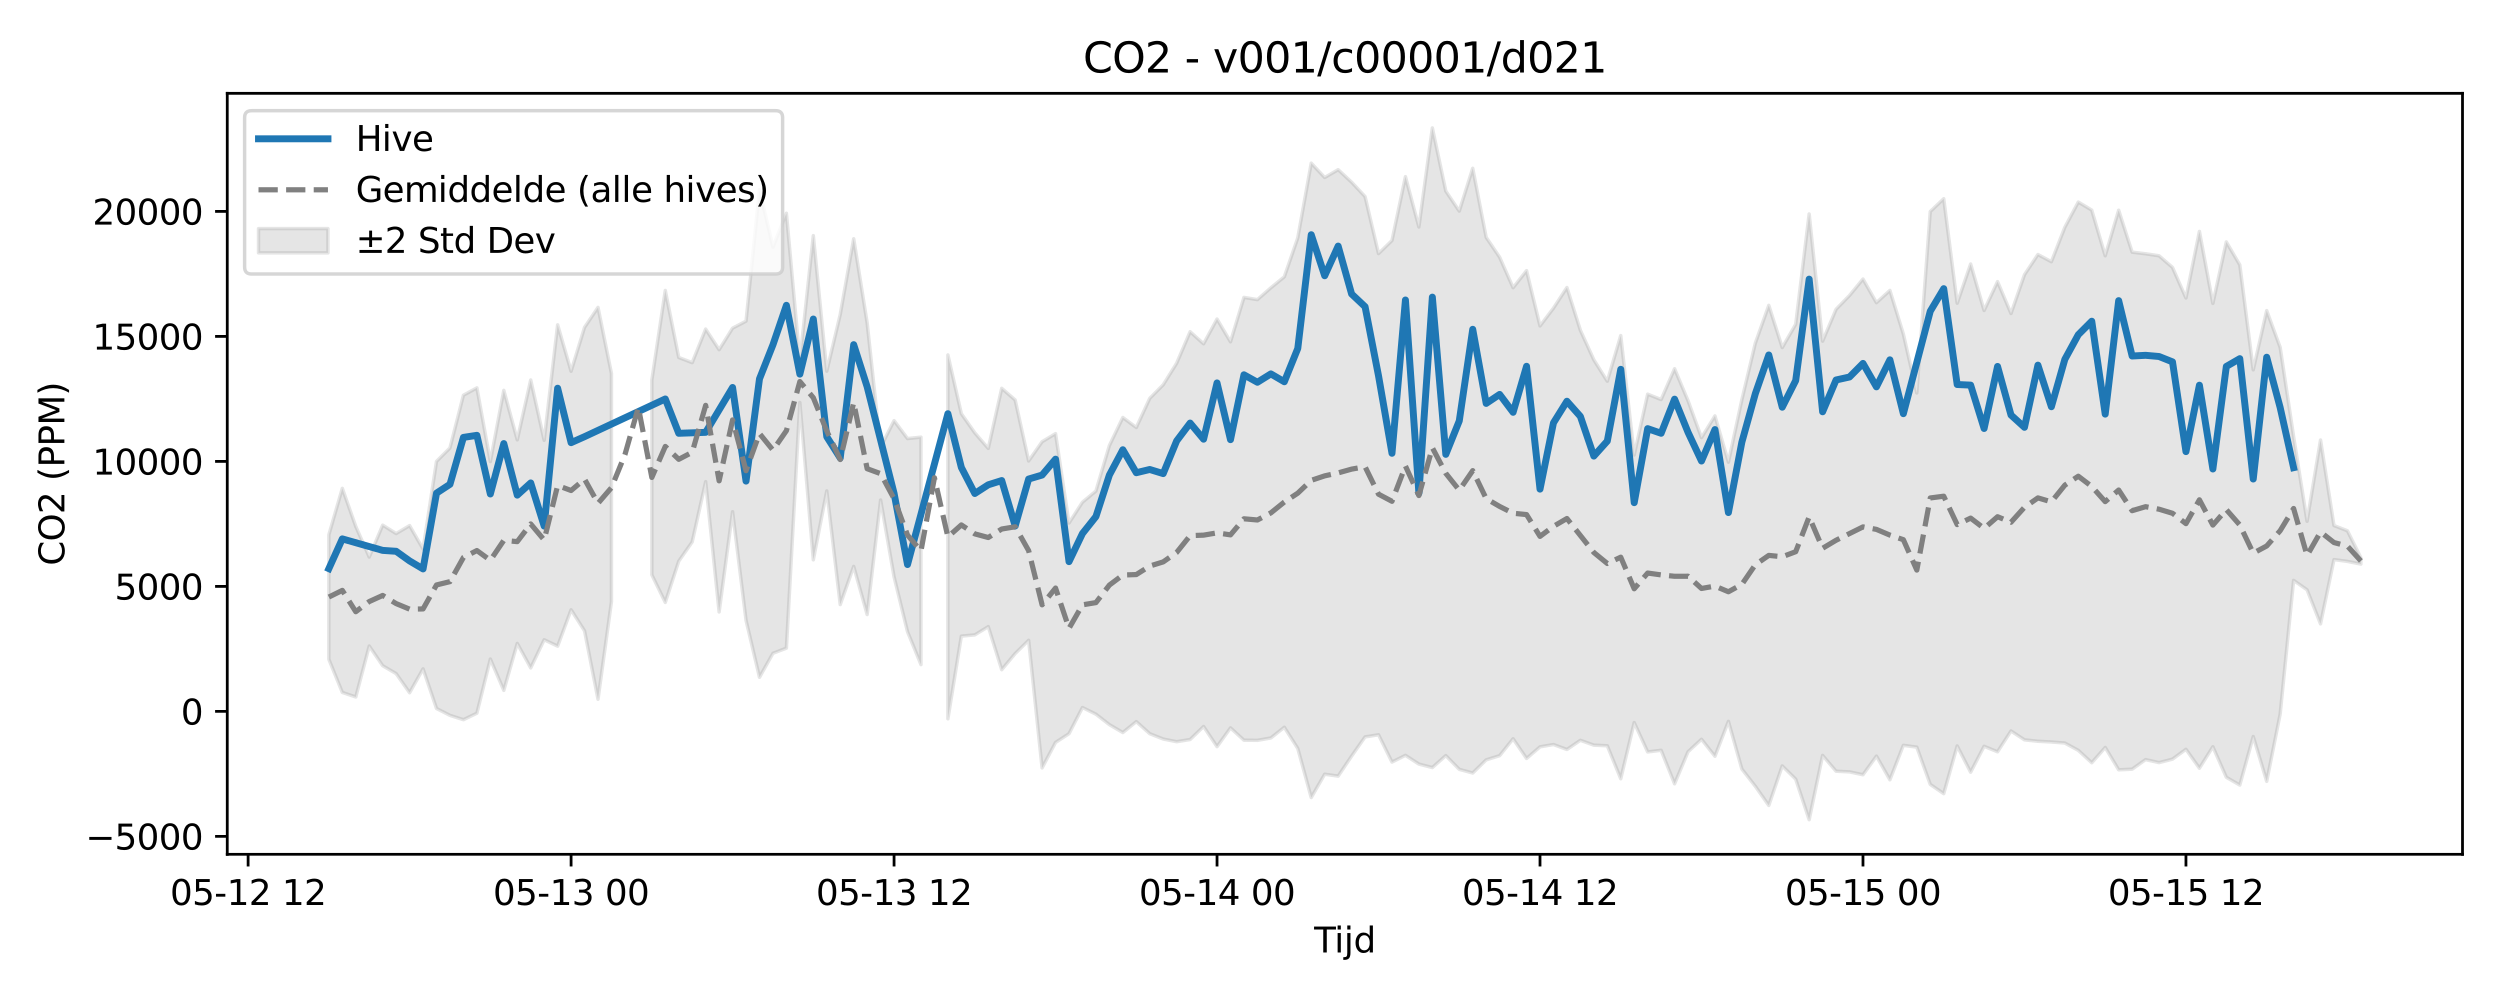 <?xml version="1.0" encoding="utf-8" standalone="no"?>
<!DOCTYPE svg PUBLIC "-//W3C//DTD SVG 1.1//EN"
  "http://www.w3.org/Graphics/SVG/1.1/DTD/svg11.dtd">
<svg xmlns:xlink="http://www.w3.org/1999/xlink" width="720pt" height="288pt" viewBox="0 0 720 288" xmlns="http://www.w3.org/2000/svg" version="1.1">
 <defs>
  <style type="text/css">*{stroke-linejoin: round; stroke-linecap: butt}</style>
 </defs>
 <g id="figure_1">
  <g id="patch_1">
   <path d="M 0 288 
L 720 288 
L 720 0 
L 0 0 
z
" style="fill: #ffffff"/>
  </g>
  <g id="axes_1">
   <g id="patch_2">
    <path d="M 65.45 246.04 
L 709.2 246.04 
L 709.2 26.88 
L 65.45 26.88 
z
" style="fill: #ffffff"/>
   </g>
   <g id="FillBetweenPolyCollection_1">
    <path d="M 94.711 154.01 
L 94.711 189.885 
L 98.587 199.421 
L 102.463 200.731 
L 106.338 186.057 
L 110.214 191.731 
L 114.09 194.005 
L 117.965 199.512 
L 121.841 192.628 
L 125.717 204.054 
L 129.592 206.027 
L 133.468 207.275 
L 137.344 205.402 
L 141.219 189.806 
L 145.095 198.836 
L 148.971 185.295 
L 152.847 192.362 
L 156.722 184.247 
L 160.598 186.095 
L 164.474 175.611 
L 168.349 181.695 
L 172.225 201.39 
L 176.101 173.303 
L 176.101 107.586 
L 176.101 107.586 
L 172.225 88.534 
L 168.349 94.281 
L 164.474 106.928 
L 160.598 93.55 
L 156.722 126.811 
L 152.847 109.435 
L 148.971 126.682 
L 145.095 112.42 
L 141.219 132.943 
L 137.344 111.709 
L 133.468 113.82 
L 129.592 128.997 
L 125.717 132.876 
L 121.841 158.117 
L 117.965 151.372 
L 114.09 153.663 
L 110.214 151.24 
L 106.338 160.437 
L 102.463 151.615 
L 98.587 140.646 
L 94.711 154.01 
z
" clip-path="url(#p201d112341)" style="fill: #808080; fill-opacity: 0.2; stroke: #808080; stroke-opacity: 0.2"/>
    <path d="M 187.728 109.461 
L 187.728 165.546 
L 191.603 173.503 
L 195.479 161.614 
L 199.355 156.073 
L 203.23 138.718 
L 207.106 176.245 
L 210.982 147.374 
L 214.857 178.638 
L 218.733 195.065 
L 222.609 188.152 
L 226.484 186.663 
L 230.36 115.908 
L 234.236 161.241 
L 238.111 141.38 
L 241.987 174.123 
L 245.863 163.123 
L 249.738 176.995 
L 253.614 143.99 
L 257.49 166.127 
L 261.365 181.931 
L 265.241 191.411 
L 265.241 125.903 
L 265.241 125.903 
L 261.365 126.303 
L 257.49 121.141 
L 253.614 128.833 
L 249.738 92.98 
L 245.863 68.763 
L 241.987 90.578 
L 238.111 106.904 
L 234.236 67.858 
L 230.36 103.854 
L 226.484 61.415 
L 222.609 71.136 
L 218.733 54.627 
L 214.857 92.484 
L 210.982 94.506 
L 207.106 100.713 
L 203.23 94.772 
L 199.355 104.44 
L 195.479 102.954 
L 191.603 83.65 
L 187.728 109.461 
z
" clip-path="url(#p201d112341)" style="fill: #808080; fill-opacity: 0.2; stroke: #808080; stroke-opacity: 0.2"/>
    <path d="M 272.993 102.219 
L 272.993 207.023 
L 276.868 183.204 
L 280.744 182.852 
L 284.62 180.463 
L 288.495 192.879 
L 292.371 188.224 
L 296.247 184.398 
L 300.122 221.164 
L 303.998 213.826 
L 307.874 211.301 
L 311.749 203.767 
L 315.625 205.689 
L 319.501 208.696 
L 323.376 210.972 
L 327.252 207.827 
L 331.128 211.308 
L 335.003 212.835 
L 338.879 213.609 
L 342.755 212.984 
L 346.63 209.233 
L 350.506 215.041 
L 354.382 209.633 
L 358.257 213.176 
L 362.133 213.221 
L 366.009 212.534 
L 369.884 209.448 
L 373.76 215.559 
L 377.636 229.695 
L 381.511 222.972 
L 385.387 223.527 
L 389.263 217.754 
L 393.139 212.237 
L 397.014 211.612 
L 400.89 219.481 
L 404.766 217.536 
L 408.641 220.056 
L 412.517 221.06 
L 416.393 217.61 
L 420.268 221.572 
L 424.144 222.626 
L 428.02 218.836 
L 431.895 217.633 
L 435.771 212.762 
L 439.647 218.446 
L 443.522 215.09 
L 447.398 214.425 
L 451.274 215.855 
L 455.149 213.205 
L 459.025 214.606 
L 462.901 214.784 
L 466.776 224.287 
L 470.652 208.09 
L 474.528 216.559 
L 478.403 216.081 
L 482.279 225.74 
L 486.155 216.499 
L 490.03 212.912 
L 493.906 217.807 
L 497.782 207.749 
L 501.657 221.482 
L 505.533 226.447 
L 509.409 231.969 
L 513.285 220.585 
L 517.16 224.391 
L 521.036 236.078 
L 524.912 217.558 
L 528.787 222.11 
L 532.663 222.307 
L 536.539 223.127 
L 540.414 217.759 
L 544.29 224.582 
L 548.166 214.659 
L 552.041 215.178 
L 555.917 225.913 
L 559.793 228.577 
L 563.668 214.833 
L 567.544 222.397 
L 571.42 214.933 
L 575.295 216.521 
L 579.171 210.521 
L 583.047 213.077 
L 586.922 213.487 
L 590.798 213.691 
L 594.674 213.994 
L 598.549 216.105 
L 602.425 219.675 
L 606.301 215.271 
L 610.176 221.71 
L 614.052 221.529 
L 617.928 218.768 
L 621.803 219.634 
L 625.679 218.634 
L 629.555 215.794 
L 633.431 221.243 
L 637.306 215.063 
L 641.182 223.859 
L 645.058 226.102 
L 648.933 212.12 
L 652.809 225.026 
L 656.685 205.648 
L 660.56 167.151 
L 664.436 169.874 
L 668.312 179.682 
L 672.187 161.157 
L 676.063 161.688 
L 679.939 162.46 
L 679.939 160.648 
L 679.939 160.648 
L 676.063 152.871 
L 672.187 151.356 
L 668.312 126.719 
L 664.436 150.129 
L 660.56 125.744 
L 656.685 100.035 
L 652.809 89.455 
L 648.933 106.524 
L 645.058 76.282 
L 641.182 69.677 
L 637.306 87.382 
L 633.431 66.647 
L 629.555 85.822 
L 625.679 77.018 
L 621.803 73.664 
L 617.928 73.085 
L 614.052 72.627 
L 610.176 60.544 
L 606.301 73.666 
L 602.425 60.516 
L 598.549 58.194 
L 594.674 65.452 
L 590.798 75.382 
L 586.922 73.302 
L 583.047 79.127 
L 579.171 90.291 
L 575.295 81.108 
L 571.42 89.418 
L 567.544 76.034 
L 563.668 87.334 
L 559.793 57.232 
L 555.917 60.918 
L 552.041 113.185 
L 548.166 96.201 
L 544.29 83.64 
L 540.414 87.168 
L 536.539 80.361 
L 532.663 85.092 
L 528.787 89.075 
L 524.912 98.253 
L 521.036 61.62 
L 517.16 93.395 
L 513.285 100.098 
L 509.409 87.936 
L 505.533 98.835 
L 501.657 115.124 
L 497.782 133.102 
L 493.906 119.783 
L 490.03 126.046 
L 486.155 115.412 
L 482.279 106.196 
L 478.403 115.068 
L 474.528 113.517 
L 470.652 131.04 
L 466.776 96.647 
L 462.901 109.792 
L 459.025 103.627 
L 455.149 95.118 
L 451.274 82.806 
L 447.398 88.748 
L 443.522 93.868 
L 439.647 77.949 
L 435.771 82.862 
L 431.895 74.079 
L 428.02 68.357 
L 424.144 48.464 
L 420.268 60.795 
L 416.393 55.038 
L 412.517 36.842 
L 408.641 65.377 
L 404.766 50.875 
L 400.89 69.27 
L 397.014 73.036 
L 393.139 56.613 
L 389.263 52.463 
L 385.387 48.865 
L 381.511 51.121 
L 377.636 46.988 
L 373.76 68.5 
L 369.884 79.722 
L 366.009 82.885 
L 362.133 86.291 
L 358.257 85.648 
L 354.382 98.451 
L 350.506 91.886 
L 346.63 99.013 
L 342.755 95.535 
L 338.879 104.604 
L 335.003 110.815 
L 331.128 114.733 
L 327.252 123.123 
L 323.376 120.238 
L 319.501 128.317 
L 315.625 141.414 
L 311.749 144.621 
L 307.874 150.638 
L 303.998 124.887 
L 300.122 127.215 
L 296.247 132.758 
L 292.371 115.201 
L 288.495 111.835 
L 284.62 129.147 
L 280.744 124.659 
L 276.868 119.149 
L 272.993 102.219 
z
" clip-path="url(#p201d112341)" style="fill: #808080; fill-opacity: 0.2; stroke: #808080; stroke-opacity: 0.2"/>
   </g>
   <g id="matplotlib.axis_1">
    <g id="xtick_1">
     <g id="line2d_1">
      <defs>
       <path id="mfe780f6246" d="M 0 0 
L 0 3.5 
" style="stroke: #000000; stroke-width: 0.8"/>
      </defs>
      <g>
       <use xlink:href="#mfe780f6246" x="71.457" y="246.04" style="stroke: #000000; stroke-width: 0.8"/>
      </g>
     </g>
     <g id="text_1">
      <!-- 05-12 12 -->
      <g transform="translate(48.977 260.638) scale(0.1 -0.1)">
       <defs>
        <path id="DejaVuSans-30" d="M 2034 4250 
Q 1547 4250 1301 3770 
Q 1056 3291 1056 2328 
Q 1056 1369 1301 889 
Q 1547 409 2034 409 
Q 2525 409 2770 889 
Q 3016 1369 3016 2328 
Q 3016 3291 2770 3770 
Q 2525 4250 2034 4250 
z
M 2034 4750 
Q 2819 4750 3233 4129 
Q 3647 3509 3647 2328 
Q 3647 1150 3233 529 
Q 2819 -91 2034 -91 
Q 1250 -91 836 529 
Q 422 1150 422 2328 
Q 422 3509 836 4129 
Q 1250 4750 2034 4750 
z
" transform="scale(0.016)"/>
        <path id="DejaVuSans-35" d="M 691 4666 
L 3169 4666 
L 3169 4134 
L 1269 4134 
L 1269 2991 
Q 1406 3038 1543 3061 
Q 1681 3084 1819 3084 
Q 2600 3084 3056 2656 
Q 3513 2228 3513 1497 
Q 3513 744 3044 326 
Q 2575 -91 1722 -91 
Q 1428 -91 1123 -41 
Q 819 9 494 109 
L 494 744 
Q 775 591 1075 516 
Q 1375 441 1709 441 
Q 2250 441 2565 725 
Q 2881 1009 2881 1497 
Q 2881 1984 2565 2268 
Q 2250 2553 1709 2553 
Q 1456 2553 1204 2497 
Q 953 2441 691 2322 
L 691 4666 
z
" transform="scale(0.016)"/>
        <path id="DejaVuSans-2d" d="M 313 2009 
L 1997 2009 
L 1997 1497 
L 313 1497 
L 313 2009 
z
" transform="scale(0.016)"/>
        <path id="DejaVuSans-31" d="M 794 531 
L 1825 531 
L 1825 4091 
L 703 3866 
L 703 4441 
L 1819 4666 
L 2450 4666 
L 2450 531 
L 3481 531 
L 3481 0 
L 794 0 
L 794 531 
z
" transform="scale(0.016)"/>
        <path id="DejaVuSans-32" d="M 1228 531 
L 3431 531 
L 3431 0 
L 469 0 
L 469 531 
Q 828 903 1448 1529 
Q 2069 2156 2228 2338 
Q 2531 2678 2651 2914 
Q 2772 3150 2772 3378 
Q 2772 3750 2511 3984 
Q 2250 4219 1831 4219 
Q 1534 4219 1204 4116 
Q 875 4013 500 3803 
L 500 4441 
Q 881 4594 1212 4672 
Q 1544 4750 1819 4750 
Q 2544 4750 2975 4387 
Q 3406 4025 3406 3419 
Q 3406 3131 3298 2873 
Q 3191 2616 2906 2266 
Q 2828 2175 2409 1742 
Q 1991 1309 1228 531 
z
" transform="scale(0.016)"/>
        <path id="DejaVuSans-20" transform="scale(0.016)"/>
       </defs>
       <use xlink:href="#DejaVuSans-30"/>
       <use xlink:href="#DejaVuSans-35" transform="translate(63.623 0)"/>
       <use xlink:href="#DejaVuSans-2d" transform="translate(127.246 0)"/>
       <use xlink:href="#DejaVuSans-31" transform="translate(163.33 0)"/>
       <use xlink:href="#DejaVuSans-32" transform="translate(226.953 0)"/>
       <use xlink:href="#DejaVuSans-20" transform="translate(290.576 0)"/>
       <use xlink:href="#DejaVuSans-31" transform="translate(322.363 0)"/>
       <use xlink:href="#DejaVuSans-32" transform="translate(385.986 0)"/>
      </g>
     </g>
    </g>
    <g id="xtick_2">
     <g id="line2d_2">
      <g>
       <use xlink:href="#mfe780f6246" x="164.474" y="246.04" style="stroke: #000000; stroke-width: 0.8"/>
      </g>
     </g>
     <g id="text_2">
      <!-- 05-13 00 -->
      <g transform="translate(141.993 260.638) scale(0.1 -0.1)">
       <defs>
        <path id="DejaVuSans-33" d="M 2597 2516 
Q 3050 2419 3304 2112 
Q 3559 1806 3559 1356 
Q 3559 666 3084 287 
Q 2609 -91 1734 -91 
Q 1441 -91 1130 -33 
Q 819 25 488 141 
L 488 750 
Q 750 597 1062 519 
Q 1375 441 1716 441 
Q 2309 441 2620 675 
Q 2931 909 2931 1356 
Q 2931 1769 2642 2001 
Q 2353 2234 1838 2234 
L 1294 2234 
L 1294 2753 
L 1863 2753 
Q 2328 2753 2575 2939 
Q 2822 3125 2822 3475 
Q 2822 3834 2567 4026 
Q 2313 4219 1838 4219 
Q 1578 4219 1281 4162 
Q 984 4106 628 3988 
L 628 4550 
Q 988 4650 1302 4700 
Q 1616 4750 1894 4750 
Q 2613 4750 3031 4423 
Q 3450 4097 3450 3541 
Q 3450 3153 3228 2886 
Q 3006 2619 2597 2516 
z
" transform="scale(0.016)"/>
       </defs>
       <use xlink:href="#DejaVuSans-30"/>
       <use xlink:href="#DejaVuSans-35" transform="translate(63.623 0)"/>
       <use xlink:href="#DejaVuSans-2d" transform="translate(127.246 0)"/>
       <use xlink:href="#DejaVuSans-31" transform="translate(163.33 0)"/>
       <use xlink:href="#DejaVuSans-33" transform="translate(226.953 0)"/>
       <use xlink:href="#DejaVuSans-20" transform="translate(290.576 0)"/>
       <use xlink:href="#DejaVuSans-30" transform="translate(322.363 0)"/>
       <use xlink:href="#DejaVuSans-30" transform="translate(385.986 0)"/>
      </g>
     </g>
    </g>
    <g id="xtick_3">
     <g id="line2d_3">
      <g>
       <use xlink:href="#mfe780f6246" x="257.49" y="246.04" style="stroke: #000000; stroke-width: 0.8"/>
      </g>
     </g>
     <g id="text_3">
      <!-- 05-13 12 -->
      <g transform="translate(235.009 260.638) scale(0.1 -0.1)">
       <use xlink:href="#DejaVuSans-30"/>
       <use xlink:href="#DejaVuSans-35" transform="translate(63.623 0)"/>
       <use xlink:href="#DejaVuSans-2d" transform="translate(127.246 0)"/>
       <use xlink:href="#DejaVuSans-31" transform="translate(163.33 0)"/>
       <use xlink:href="#DejaVuSans-33" transform="translate(226.953 0)"/>
       <use xlink:href="#DejaVuSans-20" transform="translate(290.576 0)"/>
       <use xlink:href="#DejaVuSans-31" transform="translate(322.363 0)"/>
       <use xlink:href="#DejaVuSans-32" transform="translate(385.986 0)"/>
      </g>
     </g>
    </g>
    <g id="xtick_4">
     <g id="line2d_4">
      <g>
       <use xlink:href="#mfe780f6246" x="350.506" y="246.04" style="stroke: #000000; stroke-width: 0.8"/>
      </g>
     </g>
     <g id="text_4">
      <!-- 05-14 00 -->
      <g transform="translate(328.026 260.638) scale(0.1 -0.1)">
       <defs>
        <path id="DejaVuSans-34" d="M 2419 4116 
L 825 1625 
L 2419 1625 
L 2419 4116 
z
M 2253 4666 
L 3047 4666 
L 3047 1625 
L 3713 1625 
L 3713 1100 
L 3047 1100 
L 3047 0 
L 2419 0 
L 2419 1100 
L 313 1100 
L 313 1709 
L 2253 4666 
z
" transform="scale(0.016)"/>
       </defs>
       <use xlink:href="#DejaVuSans-30"/>
       <use xlink:href="#DejaVuSans-35" transform="translate(63.623 0)"/>
       <use xlink:href="#DejaVuSans-2d" transform="translate(127.246 0)"/>
       <use xlink:href="#DejaVuSans-31" transform="translate(163.33 0)"/>
       <use xlink:href="#DejaVuSans-34" transform="translate(226.953 0)"/>
       <use xlink:href="#DejaVuSans-20" transform="translate(290.576 0)"/>
       <use xlink:href="#DejaVuSans-30" transform="translate(322.363 0)"/>
       <use xlink:href="#DejaVuSans-30" transform="translate(385.986 0)"/>
      </g>
     </g>
    </g>
    <g id="xtick_5">
     <g id="line2d_5">
      <g>
       <use xlink:href="#mfe780f6246" x="443.522" y="246.04" style="stroke: #000000; stroke-width: 0.8"/>
      </g>
     </g>
     <g id="text_5">
      <!-- 05-14 12 -->
      <g transform="translate(421.042 260.638) scale(0.1 -0.1)">
       <use xlink:href="#DejaVuSans-30"/>
       <use xlink:href="#DejaVuSans-35" transform="translate(63.623 0)"/>
       <use xlink:href="#DejaVuSans-2d" transform="translate(127.246 0)"/>
       <use xlink:href="#DejaVuSans-31" transform="translate(163.33 0)"/>
       <use xlink:href="#DejaVuSans-34" transform="translate(226.953 0)"/>
       <use xlink:href="#DejaVuSans-20" transform="translate(290.576 0)"/>
       <use xlink:href="#DejaVuSans-31" transform="translate(322.363 0)"/>
       <use xlink:href="#DejaVuSans-32" transform="translate(385.986 0)"/>
      </g>
     </g>
    </g>
    <g id="xtick_6">
     <g id="line2d_6">
      <g>
       <use xlink:href="#mfe780f6246" x="536.539" y="246.04" style="stroke: #000000; stroke-width: 0.8"/>
      </g>
     </g>
     <g id="text_6">
      <!-- 05-15 00 -->
      <g transform="translate(514.058 260.638) scale(0.1 -0.1)">
       <use xlink:href="#DejaVuSans-30"/>
       <use xlink:href="#DejaVuSans-35" transform="translate(63.623 0)"/>
       <use xlink:href="#DejaVuSans-2d" transform="translate(127.246 0)"/>
       <use xlink:href="#DejaVuSans-31" transform="translate(163.33 0)"/>
       <use xlink:href="#DejaVuSans-35" transform="translate(226.953 0)"/>
       <use xlink:href="#DejaVuSans-20" transform="translate(290.576 0)"/>
       <use xlink:href="#DejaVuSans-30" transform="translate(322.363 0)"/>
       <use xlink:href="#DejaVuSans-30" transform="translate(385.986 0)"/>
      </g>
     </g>
    </g>
    <g id="xtick_7">
     <g id="line2d_7">
      <g>
       <use xlink:href="#mfe780f6246" x="629.555" y="246.04" style="stroke: #000000; stroke-width: 0.8"/>
      </g>
     </g>
     <g id="text_7">
      <!-- 05-15 12 -->
      <g transform="translate(607.074 260.638) scale(0.1 -0.1)">
       <use xlink:href="#DejaVuSans-30"/>
       <use xlink:href="#DejaVuSans-35" transform="translate(63.623 0)"/>
       <use xlink:href="#DejaVuSans-2d" transform="translate(127.246 0)"/>
       <use xlink:href="#DejaVuSans-31" transform="translate(163.33 0)"/>
       <use xlink:href="#DejaVuSans-35" transform="translate(226.953 0)"/>
       <use xlink:href="#DejaVuSans-20" transform="translate(290.576 0)"/>
       <use xlink:href="#DejaVuSans-31" transform="translate(322.363 0)"/>
       <use xlink:href="#DejaVuSans-32" transform="translate(385.986 0)"/>
      </g>
     </g>
    </g>
    <g id="text_8">
     <!-- Tijd -->
     <g transform="translate(378.475 274.317) scale(0.1 -0.1)">
      <defs>
       <path id="DejaVuSans-54" d="M -19 4666 
L 3928 4666 
L 3928 4134 
L 2272 4134 
L 2272 0 
L 1638 0 
L 1638 4134 
L -19 4134 
L -19 4666 
z
" transform="scale(0.016)"/>
       <path id="DejaVuSans-69" d="M 603 3500 
L 1178 3500 
L 1178 0 
L 603 0 
L 603 3500 
z
M 603 4863 
L 1178 4863 
L 1178 4134 
L 603 4134 
L 603 4863 
z
" transform="scale(0.016)"/>
       <path id="DejaVuSans-6a" d="M 603 3500 
L 1178 3500 
L 1178 -63 
Q 1178 -731 923 -1031 
Q 669 -1331 103 -1331 
L -116 -1331 
L -116 -844 
L 38 -844 
Q 366 -844 484 -692 
Q 603 -541 603 -63 
L 603 3500 
z
M 603 4863 
L 1178 4863 
L 1178 4134 
L 603 4134 
L 603 4863 
z
" transform="scale(0.016)"/>
       <path id="DejaVuSans-64" d="M 2906 2969 
L 2906 4863 
L 3481 4863 
L 3481 0 
L 2906 0 
L 2906 525 
Q 2725 213 2448 61 
Q 2172 -91 1784 -91 
Q 1150 -91 751 415 
Q 353 922 353 1747 
Q 353 2572 751 3078 
Q 1150 3584 1784 3584 
Q 2172 3584 2448 3432 
Q 2725 3281 2906 2969 
z
M 947 1747 
Q 947 1113 1208 752 
Q 1469 391 1925 391 
Q 2381 391 2643 752 
Q 2906 1113 2906 1747 
Q 2906 2381 2643 2742 
Q 2381 3103 1925 3103 
Q 1469 3103 1208 2742 
Q 947 2381 947 1747 
z
" transform="scale(0.016)"/>
      </defs>
      <use xlink:href="#DejaVuSans-54"/>
      <use xlink:href="#DejaVuSans-69" transform="translate(57.959 0)"/>
      <use xlink:href="#DejaVuSans-6a" transform="translate(85.742 0)"/>
      <use xlink:href="#DejaVuSans-64" transform="translate(113.525 0)"/>
     </g>
    </g>
   </g>
   <g id="matplotlib.axis_2">
    <g id="ytick_1">
     <g id="line2d_8">
      <defs>
       <path id="m101005b717" d="M 0 0 
L -3.5 0 
" style="stroke: #000000; stroke-width: 0.8"/>
      </defs>
      <g>
       <use xlink:href="#m101005b717" x="65.45" y="240.872" style="stroke: #000000; stroke-width: 0.8"/>
      </g>
     </g>
     <g id="text_9">
      <!-- −5000 -->
      <g transform="translate(24.62 244.671) scale(0.1 -0.1)">
       <defs>
        <path id="DejaVuSans-2212" d="M 678 2272 
L 4684 2272 
L 4684 1741 
L 678 1741 
L 678 2272 
z
" transform="scale(0.016)"/>
       </defs>
       <use xlink:href="#DejaVuSans-2212"/>
       <use xlink:href="#DejaVuSans-35" transform="translate(83.789 0)"/>
       <use xlink:href="#DejaVuSans-30" transform="translate(147.412 0)"/>
       <use xlink:href="#DejaVuSans-30" transform="translate(211.035 0)"/>
       <use xlink:href="#DejaVuSans-30" transform="translate(274.658 0)"/>
      </g>
     </g>
    </g>
    <g id="ytick_2">
     <g id="line2d_9">
      <g>
       <use xlink:href="#m101005b717" x="65.45" y="204.876" style="stroke: #000000; stroke-width: 0.8"/>
      </g>
     </g>
     <g id="text_10">
      <!-- 0 -->
      <g transform="translate(52.087 208.675) scale(0.1 -0.1)">
       <use xlink:href="#DejaVuSans-30"/>
      </g>
     </g>
    </g>
    <g id="ytick_3">
     <g id="line2d_10">
      <g>
       <use xlink:href="#m101005b717" x="65.45" y="168.879" style="stroke: #000000; stroke-width: 0.8"/>
      </g>
     </g>
     <g id="text_11">
      <!-- 5000 -->
      <g transform="translate(33 172.678) scale(0.1 -0.1)">
       <use xlink:href="#DejaVuSans-35"/>
       <use xlink:href="#DejaVuSans-30" transform="translate(63.623 0)"/>
       <use xlink:href="#DejaVuSans-30" transform="translate(127.246 0)"/>
       <use xlink:href="#DejaVuSans-30" transform="translate(190.869 0)"/>
      </g>
     </g>
    </g>
    <g id="ytick_4">
     <g id="line2d_11">
      <g>
       <use xlink:href="#m101005b717" x="65.45" y="132.883" style="stroke: #000000; stroke-width: 0.8"/>
      </g>
     </g>
     <g id="text_12">
      <!-- 10000 -->
      <g transform="translate(26.637 136.682) scale(0.1 -0.1)">
       <use xlink:href="#DejaVuSans-31"/>
       <use xlink:href="#DejaVuSans-30" transform="translate(63.623 0)"/>
       <use xlink:href="#DejaVuSans-30" transform="translate(127.246 0)"/>
       <use xlink:href="#DejaVuSans-30" transform="translate(190.869 0)"/>
       <use xlink:href="#DejaVuSans-30" transform="translate(254.492 0)"/>
      </g>
     </g>
    </g>
    <g id="ytick_5">
     <g id="line2d_12">
      <g>
       <use xlink:href="#m101005b717" x="65.45" y="96.886" style="stroke: #000000; stroke-width: 0.8"/>
      </g>
     </g>
     <g id="text_13">
      <!-- 15000 -->
      <g transform="translate(26.637 100.685) scale(0.1 -0.1)">
       <use xlink:href="#DejaVuSans-31"/>
       <use xlink:href="#DejaVuSans-35" transform="translate(63.623 0)"/>
       <use xlink:href="#DejaVuSans-30" transform="translate(127.246 0)"/>
       <use xlink:href="#DejaVuSans-30" transform="translate(190.869 0)"/>
       <use xlink:href="#DejaVuSans-30" transform="translate(254.492 0)"/>
      </g>
     </g>
    </g>
    <g id="ytick_6">
     <g id="line2d_13">
      <g>
       <use xlink:href="#m101005b717" x="65.45" y="60.89" style="stroke: #000000; stroke-width: 0.8"/>
      </g>
     </g>
     <g id="text_14">
      <!-- 20000 -->
      <g transform="translate(26.637 64.689) scale(0.1 -0.1)">
       <use xlink:href="#DejaVuSans-32"/>
       <use xlink:href="#DejaVuSans-30" transform="translate(63.623 0)"/>
       <use xlink:href="#DejaVuSans-30" transform="translate(127.246 0)"/>
       <use xlink:href="#DejaVuSans-30" transform="translate(190.869 0)"/>
       <use xlink:href="#DejaVuSans-30" transform="translate(254.492 0)"/>
      </g>
     </g>
    </g>
    <g id="text_15">
     <!-- CO2 (PPM) -->
     <g transform="translate(18.541 162.903) rotate(-90) scale(0.1 -0.1)">
      <defs>
       <path id="DejaVuSans-43" d="M 4122 4306 
L 4122 3641 
Q 3803 3938 3442 4084 
Q 3081 4231 2675 4231 
Q 1875 4231 1450 3742 
Q 1025 3253 1025 2328 
Q 1025 1406 1450 917 
Q 1875 428 2675 428 
Q 3081 428 3442 575 
Q 3803 722 4122 1019 
L 4122 359 
Q 3791 134 3420 21 
Q 3050 -91 2638 -91 
Q 1578 -91 968 557 
Q 359 1206 359 2328 
Q 359 3453 968 4101 
Q 1578 4750 2638 4750 
Q 3056 4750 3426 4639 
Q 3797 4528 4122 4306 
z
" transform="scale(0.016)"/>
       <path id="DejaVuSans-4f" d="M 2522 4238 
Q 1834 4238 1429 3725 
Q 1025 3213 1025 2328 
Q 1025 1447 1429 934 
Q 1834 422 2522 422 
Q 3209 422 3611 934 
Q 4013 1447 4013 2328 
Q 4013 3213 3611 3725 
Q 3209 4238 2522 4238 
z
M 2522 4750 
Q 3503 4750 4090 4092 
Q 4678 3434 4678 2328 
Q 4678 1225 4090 567 
Q 3503 -91 2522 -91 
Q 1538 -91 948 565 
Q 359 1222 359 2328 
Q 359 3434 948 4092 
Q 1538 4750 2522 4750 
z
" transform="scale(0.016)"/>
       <path id="DejaVuSans-28" d="M 1984 4856 
Q 1566 4138 1362 3434 
Q 1159 2731 1159 2009 
Q 1159 1288 1364 580 
Q 1569 -128 1984 -844 
L 1484 -844 
Q 1016 -109 783 600 
Q 550 1309 550 2009 
Q 550 2706 781 3412 
Q 1013 4119 1484 4856 
L 1984 4856 
z
" transform="scale(0.016)"/>
       <path id="DejaVuSans-50" d="M 1259 4147 
L 1259 2394 
L 2053 2394 
Q 2494 2394 2734 2622 
Q 2975 2850 2975 3272 
Q 2975 3691 2734 3919 
Q 2494 4147 2053 4147 
L 1259 4147 
z
M 628 4666 
L 2053 4666 
Q 2838 4666 3239 4311 
Q 3641 3956 3641 3272 
Q 3641 2581 3239 2228 
Q 2838 1875 2053 1875 
L 1259 1875 
L 1259 0 
L 628 0 
L 628 4666 
z
" transform="scale(0.016)"/>
       <path id="DejaVuSans-4d" d="M 628 4666 
L 1569 4666 
L 2759 1491 
L 3956 4666 
L 4897 4666 
L 4897 0 
L 4281 0 
L 4281 4097 
L 3078 897 
L 2444 897 
L 1241 4097 
L 1241 0 
L 628 0 
L 628 4666 
z
" transform="scale(0.016)"/>
       <path id="DejaVuSans-29" d="M 513 4856 
L 1013 4856 
Q 1481 4119 1714 3412 
Q 1947 2706 1947 2009 
Q 1947 1309 1714 600 
Q 1481 -109 1013 -844 
L 513 -844 
Q 928 -128 1133 580 
Q 1338 1288 1338 2009 
Q 1338 2731 1133 3434 
Q 928 4138 513 4856 
z
" transform="scale(0.016)"/>
      </defs>
      <use xlink:href="#DejaVuSans-43"/>
      <use xlink:href="#DejaVuSans-4f" transform="translate(69.824 0)"/>
      <use xlink:href="#DejaVuSans-32" transform="translate(148.535 0)"/>
      <use xlink:href="#DejaVuSans-20" transform="translate(212.158 0)"/>
      <use xlink:href="#DejaVuSans-28" transform="translate(243.945 0)"/>
      <use xlink:href="#DejaVuSans-50" transform="translate(282.959 0)"/>
      <use xlink:href="#DejaVuSans-50" transform="translate(343.262 0)"/>
      <use xlink:href="#DejaVuSans-4d" transform="translate(403.564 0)"/>
      <use xlink:href="#DejaVuSans-29" transform="translate(489.844 0)"/>
     </g>
    </g>
   </g>
   <g id="line2d_14">
    <path d="M 94.711 163.764 
L 98.587 155.198 
L 110.214 158.512 
L 114.09 158.771 
L 117.965 161.548 
L 121.841 163.847 
L 125.717 142.019 
L 129.592 139.475 
L 133.468 125.971 
L 137.344 125.374 
L 141.219 142.268 
L 145.095 127.752 
L 148.971 142.597 
L 152.847 139.086 
L 156.722 151.514 
L 160.598 111.808 
L 164.474 127.488 
L 168.349 125.763 
L 191.603 114.904 
L 195.479 124.791 
L 203.23 124.514 
L 210.982 111.594 
L 214.857 138.556 
L 218.733 109.111 
L 222.609 99.294 
L 226.484 87.93 
L 230.36 107.75 
L 234.236 91.883 
L 238.111 125.791 
L 241.987 131.904 
L 245.863 99.262 
L 249.738 111.393 
L 257.49 142.076 
L 261.365 162.587 
L 272.993 119.15 
L 276.868 134.632 
L 280.744 142.129 
L 284.62 139.624 
L 288.495 138.397 
L 292.371 151.482 
L 296.247 137.965 
L 300.122 136.816 
L 303.998 132.24 
L 307.874 161.752 
L 311.749 153.653 
L 315.625 148.772 
L 319.501 136.816 
L 323.376 129.528 
L 327.252 136.144 
L 331.128 135.21 
L 335.003 136.398 
L 338.879 126.979 
L 342.755 121.841 
L 346.63 126.487 
L 350.506 110.284 
L 354.382 126.622 
L 358.257 107.942 
L 362.133 110.092 
L 366.009 107.68 
L 369.884 109.946 
L 373.76 100.359 
L 377.636 67.6 
L 381.511 79.417 
L 385.387 70.875 
L 389.263 84.669 
L 393.139 88.326 
L 397.014 108.23 
L 400.89 130.545 
L 404.766 86.402 
L 408.641 142.04 
L 412.517 85.576 
L 416.393 130.853 
L 420.268 121.223 
L 424.144 94.839 
L 428.02 116.183 
L 431.895 113.593 
L 435.771 118.743 
L 439.647 105.492 
L 443.522 140.867 
L 447.398 121.777 
L 451.274 115.559 
L 455.149 119.922 
L 459.025 131.354 
L 462.901 127.037 
L 466.776 106.364 
L 470.652 144.765 
L 474.528 123.447 
L 478.403 124.784 
L 482.279 114.96 
L 486.155 124.51 
L 490.03 132.775 
L 493.906 123.718 
L 497.782 147.617 
L 501.657 127.334 
L 505.533 113.38 
L 509.409 102.233 
L 513.285 117.277 
L 517.16 109.603 
L 521.036 80.395 
L 524.912 118.592 
L 528.787 109.437 
L 532.663 108.576 
L 536.539 104.666 
L 540.414 111.41 
L 544.29 103.63 
L 548.166 119.139 
L 555.917 89.629 
L 559.793 83.136 
L 563.668 110.74 
L 567.544 110.914 
L 571.42 123.405 
L 575.295 105.536 
L 579.171 119.538 
L 583.047 123.065 
L 586.922 105.165 
L 590.798 117.14 
L 594.674 103.495 
L 598.549 96.39 
L 602.425 92.514 
L 606.301 119.266 
L 610.176 86.584 
L 614.052 102.531 
L 617.928 102.331 
L 621.803 102.672 
L 625.679 104.218 
L 629.555 130.065 
L 633.431 110.937 
L 637.306 135.069 
L 641.182 105.535 
L 645.058 103.294 
L 648.933 137.955 
L 652.809 102.883 
L 656.685 117.373 
L 660.56 134.69 
L 660.56 134.69 
" clip-path="url(#p201d112341)" style="fill: none; stroke: #1f77b4; stroke-width: 2; stroke-linecap: square"/>
   </g>
   <g id="line2d_15">
    <path d="M 94.711 171.947 
L 98.587 170.033 
L 102.463 176.173 
L 106.338 173.247 
L 110.214 171.486 
L 114.09 173.834 
L 117.965 175.442 
L 121.841 175.372 
L 125.717 168.465 
L 129.592 167.512 
L 133.468 160.548 
L 137.344 158.555 
L 141.219 161.374 
L 145.095 155.628 
L 148.971 155.989 
L 152.847 150.898 
L 156.722 155.529 
L 160.598 139.823 
L 164.474 141.269 
L 168.349 137.988 
L 172.225 144.962 
L 176.101 140.444 
L 179.976 130.953 
L 183.852 117.313 
L 187.728 137.503 
L 191.603 128.577 
L 195.479 132.284 
L 199.355 130.256 
L 203.23 116.745 
L 207.106 138.479 
L 210.982 120.94 
L 214.857 135.561 
L 218.733 124.846 
L 222.609 129.644 
L 226.484 124.039 
L 230.36 109.881 
L 234.236 114.549 
L 238.111 124.142 
L 241.987 132.351 
L 245.863 115.943 
L 249.738 134.988 
L 253.614 136.412 
L 257.49 143.634 
L 261.365 154.117 
L 265.241 158.657 
L 269.117 137.586 
L 272.993 154.621 
L 276.868 151.177 
L 280.744 153.756 
L 284.62 154.805 
L 288.495 152.357 
L 292.371 151.712 
L 296.247 158.578 
L 300.122 174.189 
L 303.998 169.356 
L 307.874 180.97 
L 311.749 174.194 
L 315.625 173.551 
L 319.501 168.506 
L 323.376 165.605 
L 327.252 165.475 
L 331.128 163.02 
L 335.003 161.825 
L 338.879 159.107 
L 342.755 154.259 
L 346.63 154.123 
L 350.506 153.463 
L 354.382 154.042 
L 358.257 149.412 
L 362.133 149.756 
L 366.009 147.71 
L 369.884 144.585 
L 373.76 142.03 
L 377.636 138.341 
L 381.511 137.047 
L 385.387 136.196 
L 389.263 135.108 
L 393.139 134.425 
L 397.014 142.324 
L 400.89 144.376 
L 404.766 134.206 
L 408.641 142.716 
L 412.517 128.951 
L 416.393 136.324 
L 420.268 141.183 
L 424.144 135.545 
L 428.02 143.597 
L 431.895 145.856 
L 435.771 147.812 
L 439.647 148.198 
L 443.522 154.479 
L 447.398 151.587 
L 451.274 149.33 
L 459.025 159.117 
L 462.901 162.288 
L 466.776 160.467 
L 470.652 169.565 
L 474.528 165.038 
L 478.403 165.574 
L 482.279 165.968 
L 486.155 165.955 
L 490.03 169.479 
L 493.906 168.795 
L 497.782 170.426 
L 501.657 168.303 
L 505.533 162.641 
L 509.409 159.952 
L 513.285 160.342 
L 517.16 158.893 
L 521.036 148.849 
L 524.912 157.906 
L 528.787 155.593 
L 536.539 151.744 
L 540.414 152.463 
L 544.29 154.111 
L 548.166 155.43 
L 552.041 164.182 
L 555.917 143.415 
L 559.793 142.905 
L 563.668 151.083 
L 567.544 149.216 
L 571.42 152.176 
L 575.295 148.815 
L 579.171 150.406 
L 583.047 146.102 
L 586.922 143.394 
L 590.798 144.536 
L 594.674 139.723 
L 598.549 137.15 
L 602.425 140.096 
L 606.301 144.469 
L 610.176 141.127 
L 614.052 147.078 
L 617.928 145.926 
L 621.803 146.649 
L 625.679 147.826 
L 629.555 150.808 
L 633.431 143.945 
L 637.306 151.222 
L 641.182 146.768 
L 645.058 151.192 
L 648.933 159.322 
L 652.809 157.241 
L 656.685 152.842 
L 660.56 146.448 
L 664.436 160.001 
L 668.312 153.2 
L 672.187 156.256 
L 676.063 157.28 
L 679.939 161.554 
L 679.939 161.554 
" clip-path="url(#p201d112341)" style="fill: none; stroke-dasharray: 5.55,2.4; stroke-dashoffset: 0; stroke: #808080; stroke-width: 1.5"/>
   </g>
   <g id="patch_3">
    <path d="M 65.45 246.04 
L 65.45 26.88 
" style="fill: none; stroke: #000000; stroke-width: 0.8; stroke-linejoin: miter; stroke-linecap: square"/>
   </g>
   <g id="patch_4">
    <path d="M 709.2 246.04 
L 709.2 26.88 
" style="fill: none; stroke: #000000; stroke-width: 0.8; stroke-linejoin: miter; stroke-linecap: square"/>
   </g>
   <g id="patch_5">
    <path d="M 65.45 246.04 
L 709.2 246.04 
" style="fill: none; stroke: #000000; stroke-width: 0.8; stroke-linejoin: miter; stroke-linecap: square"/>
   </g>
   <g id="patch_6">
    <path d="M 65.45 26.88 
L 709.2 26.88 
" style="fill: none; stroke: #000000; stroke-width: 0.8; stroke-linejoin: miter; stroke-linecap: square"/>
   </g>
   <g id="text_16">
    <!-- CO2 - v001/c00001/d021 -->
    <g transform="translate(311.922 20.88) scale(0.12 -0.12)">
     <defs>
      <path id="DejaVuSans-76" d="M 191 3500 
L 800 3500 
L 1894 563 
L 2988 3500 
L 3597 3500 
L 2284 0 
L 1503 0 
L 191 3500 
z
" transform="scale(0.016)"/>
      <path id="DejaVuSans-2f" d="M 1625 4666 
L 2156 4666 
L 531 -594 
L 0 -594 
L 1625 4666 
z
" transform="scale(0.016)"/>
      <path id="DejaVuSans-63" d="M 3122 3366 
L 3122 2828 
Q 2878 2963 2633 3030 
Q 2388 3097 2138 3097 
Q 1578 3097 1268 2742 
Q 959 2388 959 1747 
Q 959 1106 1268 751 
Q 1578 397 2138 397 
Q 2388 397 2633 464 
Q 2878 531 3122 666 
L 3122 134 
Q 2881 22 2623 -34 
Q 2366 -91 2075 -91 
Q 1284 -91 818 406 
Q 353 903 353 1747 
Q 353 2603 823 3093 
Q 1294 3584 2113 3584 
Q 2378 3584 2631 3529 
Q 2884 3475 3122 3366 
z
" transform="scale(0.016)"/>
     </defs>
     <use xlink:href="#DejaVuSans-43"/>
     <use xlink:href="#DejaVuSans-4f" transform="translate(69.824 0)"/>
     <use xlink:href="#DejaVuSans-32" transform="translate(148.535 0)"/>
     <use xlink:href="#DejaVuSans-20" transform="translate(212.158 0)"/>
     <use xlink:href="#DejaVuSans-2d" transform="translate(243.945 0)"/>
     <use xlink:href="#DejaVuSans-20" transform="translate(280.029 0)"/>
     <use xlink:href="#DejaVuSans-76" transform="translate(311.816 0)"/>
     <use xlink:href="#DejaVuSans-30" transform="translate(370.996 0)"/>
     <use xlink:href="#DejaVuSans-30" transform="translate(434.619 0)"/>
     <use xlink:href="#DejaVuSans-31" transform="translate(498.242 0)"/>
     <use xlink:href="#DejaVuSans-2f" transform="translate(561.865 0)"/>
     <use xlink:href="#DejaVuSans-63" transform="translate(595.557 0)"/>
     <use xlink:href="#DejaVuSans-30" transform="translate(650.537 0)"/>
     <use xlink:href="#DejaVuSans-30" transform="translate(714.16 0)"/>
     <use xlink:href="#DejaVuSans-30" transform="translate(777.783 0)"/>
     <use xlink:href="#DejaVuSans-30" transform="translate(841.406 0)"/>
     <use xlink:href="#DejaVuSans-31" transform="translate(905.029 0)"/>
     <use xlink:href="#DejaVuSans-2f" transform="translate(968.652 0)"/>
     <use xlink:href="#DejaVuSans-64" transform="translate(1002.344 0)"/>
     <use xlink:href="#DejaVuSans-30" transform="translate(1065.82 0)"/>
     <use xlink:href="#DejaVuSans-32" transform="translate(1129.443 0)"/>
     <use xlink:href="#DejaVuSans-31" transform="translate(1193.066 0)"/>
    </g>
   </g>
   <g id="legend_1">
    <g id="patch_7">
     <path d="M 72.45 78.914 
L 223.394 78.914 
Q 225.394 78.914 225.394 76.914 
L 225.394 33.88 
Q 225.394 31.88 223.394 31.88 
L 72.45 31.88 
Q 70.45 31.88 70.45 33.88 
L 70.45 76.914 
Q 70.45 78.914 72.45 78.914 
z
" style="fill: #ffffff; opacity: 0.8; stroke: #cccccc; stroke-linejoin: miter"/>
    </g>
    <g id="line2d_16">
     <path d="M 74.45 39.978 
L 84.45 39.978 
L 94.45 39.978 
" style="fill: none; stroke: #1f77b4; stroke-width: 2; stroke-linecap: square"/>
    </g>
    <g id="text_17">
     <!-- Hive -->
     <g transform="translate(102.45 43.478) scale(0.1 -0.1)">
      <defs>
       <path id="DejaVuSans-48" d="M 628 4666 
L 1259 4666 
L 1259 2753 
L 3553 2753 
L 3553 4666 
L 4184 4666 
L 4184 0 
L 3553 0 
L 3553 2222 
L 1259 2222 
L 1259 0 
L 628 0 
L 628 4666 
z
" transform="scale(0.016)"/>
       <path id="DejaVuSans-65" d="M 3597 1894 
L 3597 1613 
L 953 1613 
Q 991 1019 1311 708 
Q 1631 397 2203 397 
Q 2534 397 2845 478 
Q 3156 559 3463 722 
L 3463 178 
Q 3153 47 2828 -22 
Q 2503 -91 2169 -91 
Q 1331 -91 842 396 
Q 353 884 353 1716 
Q 353 2575 817 3079 
Q 1281 3584 2069 3584 
Q 2775 3584 3186 3129 
Q 3597 2675 3597 1894 
z
M 3022 2063 
Q 3016 2534 2758 2815 
Q 2500 3097 2075 3097 
Q 1594 3097 1305 2825 
Q 1016 2553 972 2059 
L 3022 2063 
z
" transform="scale(0.016)"/>
      </defs>
      <use xlink:href="#DejaVuSans-48"/>
      <use xlink:href="#DejaVuSans-69" transform="translate(75.195 0)"/>
      <use xlink:href="#DejaVuSans-76" transform="translate(102.979 0)"/>
      <use xlink:href="#DejaVuSans-65" transform="translate(162.158 0)"/>
     </g>
    </g>
    <g id="line2d_17">
     <path d="M 74.45 54.657 
L 84.45 54.657 
L 94.45 54.657 
" style="fill: none; stroke-dasharray: 5.55,2.4; stroke-dashoffset: 0; stroke: #808080; stroke-width: 1.5"/>
    </g>
    <g id="text_18">
     <!-- Gemiddelde (alle hives) -->
     <g transform="translate(102.45 58.157) scale(0.1 -0.1)">
      <defs>
       <path id="DejaVuSans-47" d="M 3809 666 
L 3809 1919 
L 2778 1919 
L 2778 2438 
L 4434 2438 
L 4434 434 
Q 4069 175 3628 42 
Q 3188 -91 2688 -91 
Q 1594 -91 976 548 
Q 359 1188 359 2328 
Q 359 3472 976 4111 
Q 1594 4750 2688 4750 
Q 3144 4750 3555 4637 
Q 3966 4525 4313 4306 
L 4313 3634 
Q 3963 3931 3569 4081 
Q 3175 4231 2741 4231 
Q 1884 4231 1454 3753 
Q 1025 3275 1025 2328 
Q 1025 1384 1454 906 
Q 1884 428 2741 428 
Q 3075 428 3337 486 
Q 3600 544 3809 666 
z
" transform="scale(0.016)"/>
       <path id="DejaVuSans-6d" d="M 3328 2828 
Q 3544 3216 3844 3400 
Q 4144 3584 4550 3584 
Q 5097 3584 5394 3201 
Q 5691 2819 5691 2113 
L 5691 0 
L 5113 0 
L 5113 2094 
Q 5113 2597 4934 2840 
Q 4756 3084 4391 3084 
Q 3944 3084 3684 2787 
Q 3425 2491 3425 1978 
L 3425 0 
L 2847 0 
L 2847 2094 
Q 2847 2600 2669 2842 
Q 2491 3084 2119 3084 
Q 1678 3084 1418 2786 
Q 1159 2488 1159 1978 
L 1159 0 
L 581 0 
L 581 3500 
L 1159 3500 
L 1159 2956 
Q 1356 3278 1631 3431 
Q 1906 3584 2284 3584 
Q 2666 3584 2933 3390 
Q 3200 3197 3328 2828 
z
" transform="scale(0.016)"/>
       <path id="DejaVuSans-6c" d="M 603 4863 
L 1178 4863 
L 1178 0 
L 603 0 
L 603 4863 
z
" transform="scale(0.016)"/>
       <path id="DejaVuSans-61" d="M 2194 1759 
Q 1497 1759 1228 1600 
Q 959 1441 959 1056 
Q 959 750 1161 570 
Q 1363 391 1709 391 
Q 2188 391 2477 730 
Q 2766 1069 2766 1631 
L 2766 1759 
L 2194 1759 
z
M 3341 1997 
L 3341 0 
L 2766 0 
L 2766 531 
Q 2569 213 2275 61 
Q 1981 -91 1556 -91 
Q 1019 -91 701 211 
Q 384 513 384 1019 
Q 384 1609 779 1909 
Q 1175 2209 1959 2209 
L 2766 2209 
L 2766 2266 
Q 2766 2663 2505 2880 
Q 2244 3097 1772 3097 
Q 1472 3097 1187 3025 
Q 903 2953 641 2809 
L 641 3341 
Q 956 3463 1253 3523 
Q 1550 3584 1831 3584 
Q 2591 3584 2966 3190 
Q 3341 2797 3341 1997 
z
" transform="scale(0.016)"/>
       <path id="DejaVuSans-68" d="M 3513 2113 
L 3513 0 
L 2938 0 
L 2938 2094 
Q 2938 2591 2744 2837 
Q 2550 3084 2163 3084 
Q 1697 3084 1428 2787 
Q 1159 2491 1159 1978 
L 1159 0 
L 581 0 
L 581 4863 
L 1159 4863 
L 1159 2956 
Q 1366 3272 1645 3428 
Q 1925 3584 2291 3584 
Q 2894 3584 3203 3211 
Q 3513 2838 3513 2113 
z
" transform="scale(0.016)"/>
       <path id="DejaVuSans-73" d="M 2834 3397 
L 2834 2853 
Q 2591 2978 2328 3040 
Q 2066 3103 1784 3103 
Q 1356 3103 1142 2972 
Q 928 2841 928 2578 
Q 928 2378 1081 2264 
Q 1234 2150 1697 2047 
L 1894 2003 
Q 2506 1872 2764 1633 
Q 3022 1394 3022 966 
Q 3022 478 2636 193 
Q 2250 -91 1575 -91 
Q 1294 -91 989 -36 
Q 684 19 347 128 
L 347 722 
Q 666 556 975 473 
Q 1284 391 1588 391 
Q 1994 391 2212 530 
Q 2431 669 2431 922 
Q 2431 1156 2273 1281 
Q 2116 1406 1581 1522 
L 1381 1569 
Q 847 1681 609 1914 
Q 372 2147 372 2553 
Q 372 3047 722 3315 
Q 1072 3584 1716 3584 
Q 2034 3584 2315 3537 
Q 2597 3491 2834 3397 
z
" transform="scale(0.016)"/>
      </defs>
      <use xlink:href="#DejaVuSans-47"/>
      <use xlink:href="#DejaVuSans-65" transform="translate(77.49 0)"/>
      <use xlink:href="#DejaVuSans-6d" transform="translate(139.014 0)"/>
      <use xlink:href="#DejaVuSans-69" transform="translate(236.426 0)"/>
      <use xlink:href="#DejaVuSans-64" transform="translate(264.209 0)"/>
      <use xlink:href="#DejaVuSans-64" transform="translate(327.686 0)"/>
      <use xlink:href="#DejaVuSans-65" transform="translate(391.162 0)"/>
      <use xlink:href="#DejaVuSans-6c" transform="translate(452.686 0)"/>
      <use xlink:href="#DejaVuSans-64" transform="translate(480.469 0)"/>
      <use xlink:href="#DejaVuSans-65" transform="translate(543.945 0)"/>
      <use xlink:href="#DejaVuSans-20" transform="translate(605.469 0)"/>
      <use xlink:href="#DejaVuSans-28" transform="translate(637.256 0)"/>
      <use xlink:href="#DejaVuSans-61" transform="translate(676.27 0)"/>
      <use xlink:href="#DejaVuSans-6c" transform="translate(737.549 0)"/>
      <use xlink:href="#DejaVuSans-6c" transform="translate(765.332 0)"/>
      <use xlink:href="#DejaVuSans-65" transform="translate(793.115 0)"/>
      <use xlink:href="#DejaVuSans-20" transform="translate(854.639 0)"/>
      <use xlink:href="#DejaVuSans-68" transform="translate(886.426 0)"/>
      <use xlink:href="#DejaVuSans-69" transform="translate(949.805 0)"/>
      <use xlink:href="#DejaVuSans-76" transform="translate(977.588 0)"/>
      <use xlink:href="#DejaVuSans-65" transform="translate(1036.768 0)"/>
      <use xlink:href="#DejaVuSans-73" transform="translate(1098.291 0)"/>
      <use xlink:href="#DejaVuSans-29" transform="translate(1150.391 0)"/>
     </g>
    </g>
    <g id="patch_8">
     <path d="M 74.45 72.835 
L 94.45 72.835 
L 94.45 65.835 
L 74.45 65.835 
z
" style="fill: #808080; fill-opacity: 0.2; stroke: #808080; stroke-opacity: 0.2; stroke-linejoin: miter"/>
    </g>
    <g id="text_19">
     <!-- ±2 Std Dev -->
     <g transform="translate(102.45 72.835) scale(0.1 -0.1)">
      <defs>
       <path id="DejaVuSans-b1" d="M 2944 4013 
L 2944 2803 
L 4684 2803 
L 4684 2272 
L 2944 2272 
L 2944 1063 
L 2419 1063 
L 2419 2272 
L 678 2272 
L 678 2803 
L 2419 2803 
L 2419 4013 
L 2944 4013 
z
M 678 531 
L 4684 531 
L 4684 0 
L 678 0 
L 678 531 
z
" transform="scale(0.016)"/>
       <path id="DejaVuSans-53" d="M 3425 4513 
L 3425 3897 
Q 3066 4069 2747 4153 
Q 2428 4238 2131 4238 
Q 1616 4238 1336 4038 
Q 1056 3838 1056 3469 
Q 1056 3159 1242 3001 
Q 1428 2844 1947 2747 
L 2328 2669 
Q 3034 2534 3370 2195 
Q 3706 1856 3706 1288 
Q 3706 609 3251 259 
Q 2797 -91 1919 -91 
Q 1588 -91 1214 -16 
Q 841 59 441 206 
L 441 856 
Q 825 641 1194 531 
Q 1563 422 1919 422 
Q 2459 422 2753 634 
Q 3047 847 3047 1241 
Q 3047 1584 2836 1778 
Q 2625 1972 2144 2069 
L 1759 2144 
Q 1053 2284 737 2584 
Q 422 2884 422 3419 
Q 422 4038 858 4394 
Q 1294 4750 2059 4750 
Q 2388 4750 2728 4690 
Q 3069 4631 3425 4513 
z
" transform="scale(0.016)"/>
       <path id="DejaVuSans-74" d="M 1172 4494 
L 1172 3500 
L 2356 3500 
L 2356 3053 
L 1172 3053 
L 1172 1153 
Q 1172 725 1289 603 
Q 1406 481 1766 481 
L 2356 481 
L 2356 0 
L 1766 0 
Q 1100 0 847 248 
Q 594 497 594 1153 
L 594 3053 
L 172 3053 
L 172 3500 
L 594 3500 
L 594 4494 
L 1172 4494 
z
" transform="scale(0.016)"/>
       <path id="DejaVuSans-44" d="M 1259 4147 
L 1259 519 
L 2022 519 
Q 2988 519 3436 956 
Q 3884 1394 3884 2338 
Q 3884 3275 3436 3711 
Q 2988 4147 2022 4147 
L 1259 4147 
z
M 628 4666 
L 1925 4666 
Q 3281 4666 3915 4102 
Q 4550 3538 4550 2338 
Q 4550 1131 3912 565 
Q 3275 0 1925 0 
L 628 0 
L 628 4666 
z
" transform="scale(0.016)"/>
      </defs>
      <use xlink:href="#DejaVuSans-b1"/>
      <use xlink:href="#DejaVuSans-32" transform="translate(83.789 0)"/>
      <use xlink:href="#DejaVuSans-20" transform="translate(147.412 0)"/>
      <use xlink:href="#DejaVuSans-53" transform="translate(179.199 0)"/>
      <use xlink:href="#DejaVuSans-74" transform="translate(242.676 0)"/>
      <use xlink:href="#DejaVuSans-64" transform="translate(281.885 0)"/>
      <use xlink:href="#DejaVuSans-20" transform="translate(345.361 0)"/>
      <use xlink:href="#DejaVuSans-44" transform="translate(377.148 0)"/>
      <use xlink:href="#DejaVuSans-65" transform="translate(454.15 0)"/>
      <use xlink:href="#DejaVuSans-76" transform="translate(515.674 0)"/>
     </g>
    </g>
   </g>
  </g>
 </g>
 <defs>
  <clipPath id="p201d112341">
   <rect x="65.45" y="26.88" width="643.75" height="219.16"/>
  </clipPath>
 </defs>
</svg>
